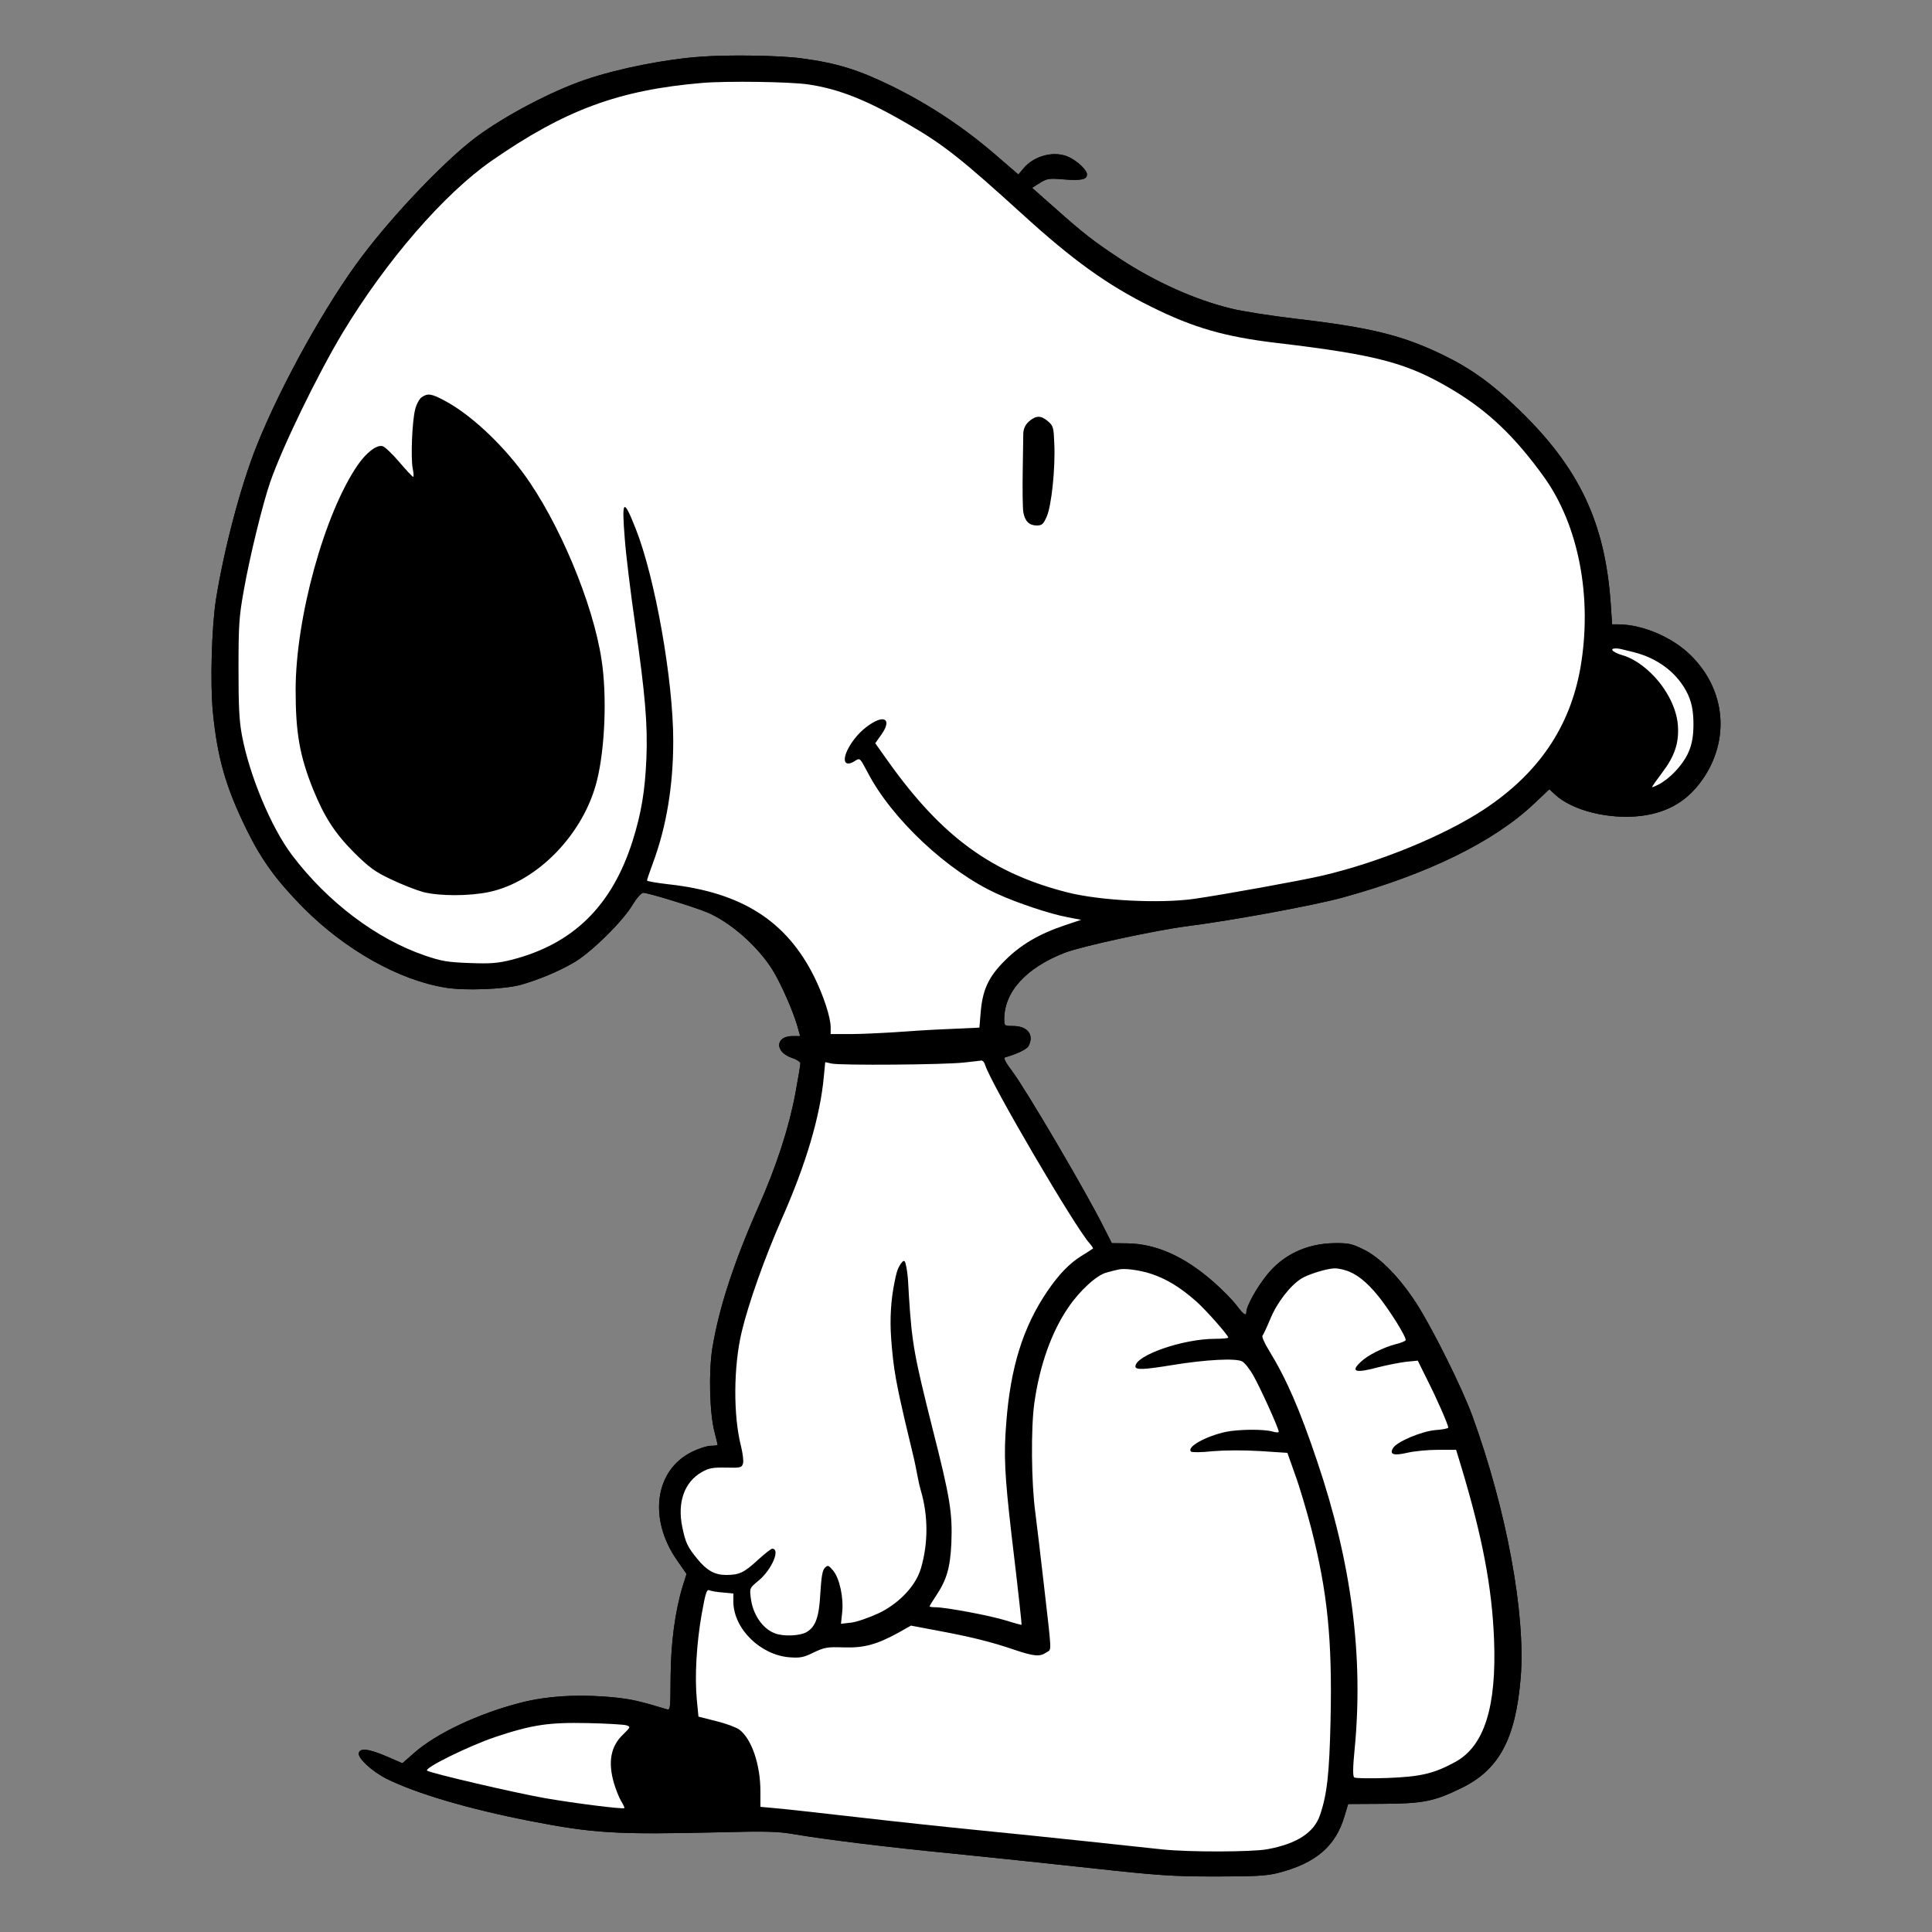 <?xml version="1.0" encoding="utf-8"?>
<!-- Generator: Adobe Illustrator 24.0.1, SVG Export Plug-In . SVG Version: 6.00 Build 0)  -->
<svg version="1.1" id="Layer_1" xmlns="http://www.w3.org/2000/svg" xmlns:xlink="http://www.w3.org/1999/xlink" x="0px" y="0px"
	 viewBox="0 0 500 500" style="enable-background:new 0 0 500 500;" xml:space="preserve">
<rect x="0" y="0" width="500" height="500" fill="#808080" stroke="none"/>
<style type="text/css">
	.st0{fill:#FFFFFF;}
</style>
<g>
	<path d="M440.562,201.805c-3.865,5.484-8.879,8.461-15.826,9.349
		c-8.305,0.992-17.863-1.358-22.355-5.589l-1.41-1.306l-3.865,3.656
		c-10.446,9.924-27.63,18.333-49.724,24.392
		c-7.469,2.037-28.466,5.902-39.957,7.365c-8.514,1.097-27.526,5.223-31.861,6.895
		c-10.028,3.917-15.669,10.081-15.669,17.236c0,1.671,0.052,1.724,2.246,1.724
		c3.813,0,5.589,2.298,4.022,5.223c-0.418,0.783-2.977,2.037-6.111,2.925
		c-0.418,0.104,0.261,1.41,1.828,3.447c3.656,4.857,19.482,31.809,23.87,40.688
		l1.985,3.917l3.97,0.052c7.521,0.104,14.886,3.395,22.46,10.081
		c2.194,1.933,4.805,4.596,5.798,5.902c1.933,2.559,2.612,2.977,2.612,1.671
		c0-1.358,2.612-6.111,5.119-9.245c4.179-5.38,10.394-8.357,17.602-8.461
		c3.761-0.052,4.596,0.157,7.678,1.671c4.231,2.089,9.193,7.156,13.58,13.894
		c4.126,6.424,11.752,21.676,14.468,29.093
		c8.827,24.235,13.841,51.187,12.536,67.744
		c-1.306,15.826-5.537,23.818-15.252,28.571
		c-7.104,3.5-10.029,4.074-20.527,4.126l-8.879,0.052l-0.94,3.134
		c-2.298,7.835-7.469,12.222-17.289,14.729c-2.977,0.731-5.902,0.888-16.192,0.888
		c-11.125,0-14.782-0.261-32.384-2.194c-10.916-1.201-27.004-2.873-35.779-3.761
		c-16.662-1.619-33.063-3.656-41.002-5.014c-3.865-0.679-7.208-0.784-18.803-0.47
		c-26.951,0.627-32.697,0.313-49.359-2.925c-15.774-3.082-29.459-7.104-37.189-10.969
		c-3.708-1.88-7.365-5.275-7.104-6.581c0.261-1.41,2.612-1.149,7.312,0.888
		l3.97,1.724l2.977-2.612c5.693-5.066,16.714-10.29,27.839-13.11
		c6.805-1.719,14.041-2.031,21.043-1.562c2.881,0.194,5.79,0.478,8.611,1.112
		c2.648,0.595,5.248,1.402,7.848,2.174c1.045,0.313,1.045,0.157,1.097-8.2
		c0.052-8.879,1.149-17.132,3.134-23.661l0.992-3.134l-2.507-3.604
		c-7.417-10.707-5.693-23.191,3.813-27.944c1.776-0.888,4.022-1.619,5.014-1.619
		c0.94,0,1.724-0.104,1.724-0.261c0-0.104-0.366-1.567-0.784-3.238
		c-1.306-4.858-1.567-15.669-0.575-21.833c1.724-10.342,5.484-21.937,11.752-36.144
		c4.858-10.916,8.044-20.788,9.715-29.667c0.731-3.917,1.306-7.417,1.306-7.835
		c0-0.366-0.992-1.045-2.194-1.41c-4.492-1.515-4.335-5.641,0.157-5.641h1.985
		l-0.783-2.768c-1.097-3.761-3.97-10.29-6.059-13.841
		c-3.708-6.32-11.334-13.058-17.498-15.513
		c-3.761-1.515-15.043-4.962-16.244-4.962c-0.522,0-1.619,1.201-2.716,2.977
		c-2.559,4.387-10.969,12.64-15.408,15.147
		c-4.074,2.35-9.036,4.387-13.632,5.693c-4.179,1.149-14.416,1.567-19.43,0.731
		c-12.065-1.933-25.959-9.767-36.823-20.684
		c-6.999-7.104-10.812-12.327-14.729-20.318
		c-5.328-10.864-7.521-18.542-8.67-30.294
		c-0.731-7.521-0.313-21.885,0.783-29.093
		c2.141-13.319,6.424-29.511,10.551-39.853
		c6.268-15.669,17.968-36.771,27.317-49.098
		c8.253-10.969,21.572-24.862,29.459-30.764
		c7.521-5.589,19.535-11.909,28.31-14.886c8.409-2.873,20.788-5.328,30.033-5.954
		c6.947-0.522,20.37-0.313,25.698,0.418c9.245,1.201,14.938,2.977,23.661,7.26
		c9.663,4.753,18.438,10.603,26.534,17.55l6.111,5.275l1.358-1.619
		c2.873-3.395,8.2-4.649,11.857-2.821c2.298,1.149,4.544,3.343,4.544,4.44
		c0,1.306-1.515,1.619-6.163,1.254c-3.656-0.313-4.231-0.209-6.059,0.94
		l-1.985,1.254l5.902,5.223c7.626,6.79,10.185,8.723,16.975,13.215
		c8.984,5.902,19.482,10.603,28.623,12.797c2.925,0.731,10.342,1.88,16.505,2.612
		c19.744,2.298,27.944,4.335,38.547,9.506c6.999,3.395,12.64,7.469,19.326,13.946
		c15.722,15.147,22.407,29.302,23.87,50.299l0.366,5.38h1.671
		c6.32,0.052,14.102,3.395,18.803,8.148
		C446.621,178.614,447.77,191.515,440.562,201.805z"/>
	<path d="M437.69,169.735c-4.701-4.753-12.483-8.096-18.803-8.148h-1.671
		l-0.366-5.38c-1.463-20.997-8.148-35.152-23.87-50.299
		c-6.686-6.477-12.327-10.551-19.326-13.946
		c-10.603-5.171-18.803-7.208-38.547-9.506c-6.163-0.731-13.58-1.88-16.505-2.612
		c-9.141-2.194-19.639-6.895-28.623-12.797
		c-6.79-4.492-9.349-6.424-16.975-13.215l-5.902-5.223l1.985-1.254
		c1.828-1.149,2.403-1.254,6.059-0.94c4.649,0.366,6.163,0.052,6.163-1.254
		c0-1.097-2.246-3.291-4.544-4.44c-3.656-1.828-8.984-0.575-11.857,2.821
		l-1.358,1.619l-6.111-5.275c-8.096-6.947-16.871-12.797-26.534-17.55
		c-8.723-4.283-14.416-6.059-23.661-7.26c-5.328-0.731-18.751-0.94-25.698-0.418
		c-9.245,0.627-21.624,3.082-30.033,5.954c-8.775,2.977-20.788,9.297-28.31,14.886
		c-7.887,5.902-21.206,19.796-29.459,30.764
		c-9.349,12.327-21.049,33.428-27.317,49.098
		c-4.126,10.342-8.409,26.534-10.551,39.853
		c-1.097,7.208-1.515,21.572-0.783,29.093c1.149,11.752,3.343,19.43,8.67,30.294
		c3.917,7.991,7.73,13.215,14.729,20.318
		c10.864,10.916,24.758,18.751,36.823,20.684
		c5.014,0.836,15.252,0.418,19.43-0.731c4.596-1.306,9.558-3.343,13.632-5.693
		c4.44-2.507,12.849-10.76,15.408-15.147c1.097-1.776,2.194-2.977,2.716-2.977
		c1.201,0,12.483,3.447,16.244,4.962c6.163,2.455,13.789,9.193,17.498,15.513
		c2.089,3.552,4.962,10.081,6.059,13.841l0.783,2.768h-1.985
		c-4.492,0-4.649,4.126-0.157,5.641c1.201,0.366,2.194,1.045,2.194,1.41
		c0,0.418-0.575,3.917-1.306,7.835c-1.671,8.879-4.858,18.751-9.715,29.667
		c-6.268,14.207-10.028,25.802-11.752,36.144
		c-0.992,6.163-0.731,16.975,0.575,21.833c0.418,1.671,0.784,3.134,0.784,3.238
		c0,0.157-0.784,0.261-1.724,0.261c-0.992,0-3.238,0.731-5.014,1.619
		c-9.506,4.753-11.23,17.236-3.813,27.944l2.507,3.604l-0.992,3.134
		c-1.985,6.529-3.082,14.782-3.134,23.661c-0.052,8.357-0.052,8.514-1.097,8.2
		c-2.6-0.772-5.2-1.579-7.848-2.174c-2.821-0.634-5.73-0.918-8.611-1.112
		c-7.003-0.469-14.238-0.156-21.043,1.562c-11.125,2.82-22.146,8.044-27.839,13.11
		l-2.977,2.612l-3.97-1.724c-4.701-2.037-7.051-2.298-7.312-0.888
		c-0.261,1.306,3.395,4.701,7.104,6.581c7.73,3.865,21.415,7.887,37.189,10.969
		c16.662,3.238,22.407,3.552,49.359,2.925c11.595-0.313,14.938-0.209,18.803,0.47
		c7.939,1.358,24.34,3.395,41.002,5.014c8.775,0.888,24.862,2.559,35.779,3.761
		c17.602,1.933,21.258,2.194,32.384,2.194c10.29,0,13.215-0.157,16.192-0.888
		c9.82-2.507,14.99-6.895,17.289-14.729l0.94-3.134l8.879-0.052
		c10.499-0.052,13.424-0.627,20.527-4.126
		c9.715-4.753,13.946-12.745,15.252-28.571
		c1.306-16.557-3.708-43.509-12.536-67.744
		c-2.716-7.417-10.342-22.668-14.468-29.093
		c-4.387-6.738-9.349-11.804-13.58-13.894c-3.082-1.515-3.917-1.724-7.678-1.671
		c-7.208,0.104-13.424,3.082-17.602,8.461c-2.507,3.134-5.119,7.887-5.119,9.245
		c0,1.306-0.679,0.888-2.612-1.671c-0.992-1.306-3.604-3.97-5.798-5.902
		c-7.574-6.686-14.938-9.976-22.46-10.081l-3.97-0.052l-1.985-3.917
		c-4.387-8.879-20.214-35.831-23.87-40.688c-1.567-2.037-2.246-3.343-1.828-3.447
		c3.134-0.888,5.693-2.141,6.111-2.925c1.567-2.925-0.209-5.223-4.022-5.223
		c-2.194,0-2.246-0.052-2.246-1.724c0-7.156,5.641-13.319,15.669-17.236
		c4.335-1.671,23.348-5.798,31.861-6.895c11.491-1.462,32.488-5.328,39.957-7.365
		c22.094-6.059,39.278-14.468,49.724-24.392l3.865-3.656l1.41,1.306
		c4.492,4.231,14.05,6.581,22.355,5.589c6.947-0.888,11.961-3.865,15.826-9.349
		C447.77,191.515,446.621,178.614,437.69,169.735z M161.228,448.912
		c-3.186,3.029-3.917,7.104-2.35,12.536c0.47,1.567,1.254,3.604,1.828,4.596
		c0.575,0.94,0.992,1.828,0.888,1.88c-0.313,0.366-13.006-1.254-20.527-2.559
		c-7.73-1.358-29.041-6.32-30.503-7.104c-1.097-0.575,10.655-6.372,17.602-8.723
		c9.558-3.186,13.789-3.813,23.87-3.604c4.91,0.104,9.402,0.366,10.081,0.575
		C163.213,446.875,163.213,446.98,161.228,448.912z M326.75,345.65
		c0.209-0.261,1.149-2.246,2.037-4.387c1.724-4.179,5.119-8.566,8.044-10.394
		c1.776-1.097,6.529-2.559,8.462-2.612c0.575-0.052,1.828,0.157,2.82,0.47
		c2.768,0.784,5.537,2.925,8.618,6.738c2.977,3.708,7.312,10.655,7.051,11.386
		c-0.104,0.209-1.254,0.731-2.664,1.045c-3.134,0.836-7.051,2.768-8.879,4.492
		c-2.873,2.664-1.515,3.082,4.649,1.41c2.089-0.522,5.223-1.149,6.895-1.358
		l3.134-0.313l2.559,5.171c2.507,4.962,5.328,11.439,5.328,12.17
		c0,0.209-1.515,0.522-3.291,0.627c-3.604,0.313-10.081,3.029-11.021,4.701
		c-0.94,1.619,0.209,1.985,3.604,1.201c1.724-0.418,5.275-0.784,7.939-0.784
		h4.805l1.306,4.283c5.484,18.177,7.991,31.287,8.514,44.815
		c0.679,17.393-2.507,27.526-9.976,31.652c-5.537,3.029-8.984,3.865-17.706,4.179
		c-4.388,0.157-8.2,0.104-8.514-0.157c-0.366-0.313-0.366-2.455,0.104-7.208
		c2.35-24.183-0.783-48.262-9.663-74.534
		c-4.544-13.528-7.939-21.31-12.536-28.832
		C327.22,347.583,326.489,345.859,326.75,345.65z M286.323,329.354
		c1.097-0.313,2.507-0.679,3.082-0.783c1.515-0.418,5.38,0.104,8.357,1.045
		c4.126,1.358,7.574,3.447,11.857,7.208c2.507,2.246,8.253,8.723,8.253,9.349
		c0,0.157-1.515,0.313-3.395,0.313c-8.357,0-20.631,4.283-20.631,7.156
		c0,0.94,2.194,0.836,9.558-0.366c8.566-1.41,16.453-1.828,18.072-0.94
		c0.679,0.366,2.037,2.089,2.977,3.813c1.88,3.343,6.477,13.528,6.477,14.364
		c0,0.261-0.679,0.261-1.671-0.052c-2.35-0.627-8.67-0.575-12.013,0.104
		c-5.275,1.149-10.29,3.97-8.984,5.119c0.261,0.209,2.716,0.209,5.484-0.104
		c3.029-0.261,7.835-0.313,12.222-0.052l7.208,0.47l2.037,5.745
		c1.149,3.134,2.977,9.349,4.126,13.737c4.231,16.505,5.484,28.988,5.014,49.724
		c-0.313,13.841-0.888,19.117-2.716,24.497c-1.515,4.544-5.954,7.469-13.632,8.879
		c-3.865,0.731-20.214,0.783-27.16,0.052c-2.82-0.313-11.648-1.254-19.535-2.089
		s-20.475-2.141-27.944-2.873c-7.469-0.731-21.676-2.246-31.6-3.395
		c-9.924-1.149-19.587-2.194-21.519-2.35l-3.447-0.313v-4.022
		c0-6.947-2.298-13.632-5.484-15.983c-0.783-0.575-3.447-1.567-6.007-2.194
		l-4.544-1.149l-0.418-4.335c-0.575-6.007-0.104-14.416,1.254-22.198
		c0.992-5.537,1.306-6.477,1.985-6.163c0.47,0.209,2.037,0.47,3.499,0.575
		l2.716,0.261v2.298c0.157,6.895,6.999,13.58,14.468,14.207
		c2.82,0.209,3.708,0.052,6.32-1.254c2.768-1.306,3.552-1.463,7.783-1.306
		c5.275,0.157,8.514-0.731,14.155-3.813l3.238-1.828l6.895,1.306
		c8.462,1.567,13.998,2.925,19.9,4.962c5.171,1.724,6.529,1.828,8.253,0.679
		c1.41-0.992,1.462,0.992-0.731-18.229c-0.731-6.32-1.671-14.416-2.141-18.02
		c-1.045-7.678-1.149-21.833-0.261-28.205c1.358-9.767,4.44-18.49,8.827-24.862
		C279.428,334.003,283.868,329.981,286.323,329.354z M281.987,321.781
		c0.575,0.679,0.992,1.254,0.836,1.358c-0.104,0.104-1.41,0.94-2.925,1.88
		c-3.134,1.933-5.902,4.805-8.879,9.193c-6.268,9.245-9.506,19.639-10.603,34.003
		c-0.679,8.409-0.418,13.476,1.358,28.936c1.828,15.199,2.664,23.243,2.612,23.348
		c-0.052,0.052-1.828-0.418-3.97-1.097c-3.97-1.254-15.617-3.447-18.333-3.447
		c-0.836,0-1.515-0.104-1.515-0.209c0-0.157,0.731-1.358,1.619-2.664
		c2.82-4.231,3.708-7.26,4.022-13.685c0.313-7.835-0.313-11.804-4.91-29.824
		c-4.753-18.908-5.275-21.937-6.059-33.951c-0.194-2.814-0.184-5.879-0.883-8.631
		c-0.268-1.055-0.687-0.714-1.29,0.152c-0.949,1.364-1.233,3.06-1.56,4.653
		c-0.969,4.709-1.226,9.639-0.888,14.433c0.25,3.552,0.614,7.152,1.259,10.654
		c1.28,6.945,3.052,13.809,4.667,20.68c0.644,2.739,1.025,5.655,1.803,8.33
		c1.879,6.459,1.878,13.452,0.011,19.914c-1.462,5.061-6.334,9.533-11.006,11.714
		c-2.35,1.097-5.484,2.194-6.999,2.403l-2.716,0.313l0.313-2.925
		c0.418-3.813-0.679-8.879-2.35-10.864c-1.201-1.41-1.358-1.463-2.142-0.679
		c-0.627,0.627-0.888,2.298-1.149,6.424c-0.313,6.268-1.201,8.775-3.552,10.185
		c-1.724,0.992-6.007,1.201-8.253,0.313c-3.186-1.201-5.745-4.962-6.216-9.245
		c-0.313-2.403-0.261-2.507,2.037-4.387c3.395-2.82,5.745-8.253,3.5-8.253
		c-0.261,0-1.933,1.306-3.656,2.873c-3.604,3.343-4.858,3.917-8.253,3.917
		c-2.977,0-5.014-1.149-7.521-4.231c-2.507-3.082-2.977-4.126-3.813-8.096
		c-1.358-6.477,0.522-11.752,5.066-14.311c1.828-1.045,2.873-1.201,6.268-1.149
		c3.865,0.104,4.074,0,4.387-1.149c0.157-0.627-0.104-2.612-0.522-4.335
		c-2.037-7.887-1.985-20.579,0.157-29.615c1.776-7.469,6.007-19.326,10.394-29.302
		c6.268-14.155,9.924-26.534,10.864-36.719l0.366-3.813l1.619,0.366
		c2.141,0.522,29.302,0.313,34.264-0.261c2.141-0.209,4.179-0.47,4.544-0.522
		c0.313,0,0.784,0.47,0.94,1.097C256.29,280.204,278.331,317.811,281.987,321.781z
		 M409.015,172.816c-2.716,15.356-10.864,27.369-24.967,36.667
		c-10.29,6.79-27.108,13.685-41.837,17.132c-5.328,1.254-26.116,5.014-33.167,6.007
		c-8.879,1.254-24.183,0.47-32.593-1.619
		c-19.691-4.962-32.645-14.416-46.486-33.794l-3.447-4.858l1.619-2.298
		c2.664-3.761,0.888-5.223-3.082-2.507c-2.403,1.619-4.283,3.813-5.589,6.268
		c-1.671,3.291-0.731,4.805,1.933,3.029c1.149-0.731,1.201-0.627,3.134,3.029
		c6.216,12.013,20.736,25.646,33.533,31.443
		c5.223,2.403,13.894,5.275,18.229,6.059l3.5,0.679l-4.074,1.358
		c-6.738,2.246-11.543,5.066-15.617,9.141c-4.283,4.231-5.85,7.626-6.32,13.632
		l-0.313,3.761l-7.887,0.366c-4.335,0.157-10.707,0.575-14.155,0.836
		c-3.447,0.209-8.566,0.47-11.334,0.47H214.974v-1.776
		c0-2.559-1.88-8.253-4.283-13.11c-7.208-14.416-18.751-21.781-37.607-23.87
		c-3.134-0.366-5.641-0.783-5.641-0.992s0.731-2.35,1.619-4.753
		c3.447-9.349,5.171-19.848,5.171-31.443c0-15.669-4.701-42.203-9.715-54.843
		c-3.186-8.044-3.656-7.678-2.821,2.664c0.313,4.231,1.515,13.946,2.612,21.572
		c2.664,18.594,3.343,26.429,2.977,35.256c-0.366,8.409-1.306,14.103-3.552,21.258
		c-5.328,16.871-15.408,26.743-31.339,30.817
		c-3.552,0.888-5.432,1.045-10.864,0.836c-5.693-0.209-7.26-0.47-11.543-1.933
		c-12.536-4.283-25.228-13.841-34.421-26.011
		c-5.38-7.103-11.021-20.631-12.953-30.973c-0.731-3.917-0.888-7.626-0.888-17.498
		c0-11.178,0.157-13.371,1.41-20.266c1.515-8.566,4.857-22.198,6.79-27.787
		c3.134-9.036,12.118-27.578,18.751-38.651
		c11.23-18.594,26.22-35.935,38.547-44.501
		c18.96-13.162,32.906-18.333,54.582-20.161c6.268-0.522,22.877-0.313,27.526,0.418
		c7.939,1.201,15.147,4.074,26.011,10.446c8.932,5.171,13.737,9.036,29.041,22.93
		c13.267,12.118,22.303,18.594,33.637,24.183
		c10.812,5.38,19.012,7.73,32.175,9.297
		c26.534,3.134,34.159,5.223,46.016,12.327
		c9.141,5.537,15.878,12.013,23.348,22.355
		C408.597,135.993,412.148,154.64,409.015,172.816z M436.802,195.067
		c-1.462,3.082-4.805,6.581-7.626,7.991c-0.888,0.47-1.619,0.731-1.619,0.627
		c0-0.157,1.149-1.776,2.559-3.656c3.291-4.335,4.44-7.73,4.126-12.274
		c-0.198-2.67-1.137-5.258-2.422-7.59c-1.365-2.477-3.158-4.733-5.266-6.619
		c-1.941-1.737-4.26-3.298-6.79-4.018c-0.792-0.225-1.532-0.525-2.219-0.988
		c-0.088-0.059-0.176-0.122-0.234-0.21c-0.058-0.088-0.081-0.207-0.03-0.3
		c0.06-0.109,0.196-0.146,0.318-0.167c0.807-0.14,1.566,0.031,2.346,0.217
		c0.832,0.199,1.66,0.414,2.492,0.61c6.633,1.567,11.857,5.589,14.416,11.073
		c1.201,2.559,1.41,5.328,1.41,7.678
		C438.264,189.792,438.055,192.508,436.802,195.067z M155.692,170.831
		c1.41,9.141,0.888,22.669-1.149,30.973
		c-3.343,13.894-15.408,26.377-27.944,29.041c-5.171,1.097-12.901,1.097-17.132,0
		c-1.88-0.522-5.589-1.985-8.305-3.291c-4.126-1.933-5.641-3.082-9.454-6.842
		c-5.014-5.014-7.782-9.297-10.707-16.505c-3.447-8.618-4.492-14.52-4.492-25.646
		c0-18.647,7.469-45.755,16.087-58.238c2.246-3.238,4.91-5.275,6.424-4.857
		c0.575,0.157,2.507,1.985,4.283,4.074c1.828,2.141,3.447,3.865,3.604,3.865
		c0.209,0.052,0.157-0.94-0.104-2.194c-0.522-2.821-0.157-12.066,0.627-15.199
		c0.313-1.358,1.097-2.768,1.671-3.186c1.567-1.097,2.507-0.992,5.902,0.836
		c6.477,3.395,14.52,10.812,20.423,18.803
		C144.566,134.896,153.498,156.102,155.692,170.831z M272.847,114.735
		c0.313,6.529-0.731,16.14-1.933,18.908c-0.888,2.037-1.254,2.35-2.612,2.35
		c-1.933,0-3.029-1.097-3.447-3.343c-0.209-0.94-0.261-6.32-0.157-12.013
		l0.128-8.416c0.019-1.225,0.562-2.382,1.492-3.18
		c1.828-1.567,3.082-1.567,4.91,0C272.586,110.191,272.69,110.661,272.847,114.735z"/>
	<path class="st0" d="M161.228,448.912c-3.186,3.029-3.917,7.104-2.35,12.536
		c0.47,1.567,1.254,3.604,1.828,4.596c0.575,0.94,0.992,1.828,0.888,1.88
		c-0.313,0.366-13.006-1.254-20.527-2.559c-7.73-1.358-29.041-6.32-30.503-7.104
		c-1.097-0.575,10.655-6.372,17.602-8.723c9.558-3.186,13.789-3.813,23.87-3.604
		c4.91,0.104,9.402,0.366,10.081,0.575
		C163.213,446.875,163.213,446.98,161.228,448.912z M378.146,379.497l-1.306-4.283
		h-4.805c-2.664,0-6.216,0.366-7.939,0.784c-3.395,0.783-4.544,0.418-3.604-1.201
		c0.94-1.671,7.417-4.387,11.021-4.701c1.776-0.104,3.291-0.418,3.291-0.627
		c0-0.731-2.82-7.208-5.328-12.17l-2.559-5.171l-3.134,0.313
		c-1.671,0.209-4.805,0.836-6.895,1.358c-6.163,1.671-7.521,1.254-4.649-1.41
		c1.828-1.724,5.745-3.656,8.879-4.492c1.41-0.313,2.559-0.836,2.664-1.045
		c0.261-0.731-4.074-7.678-7.051-11.386c-3.082-3.813-5.85-5.954-8.618-6.738
		c-0.992-0.313-2.246-0.522-2.82-0.47c-1.933,0.052-6.686,1.515-8.462,2.612
		c-2.925,1.828-6.32,6.216-8.044,10.394c-0.888,2.141-1.828,4.126-2.037,4.387
		c-0.261,0.209,0.47,1.933,1.619,3.761c4.596,7.521,7.991,15.304,12.536,28.832
		c8.879,26.272,12.013,50.351,9.663,74.534c-0.47,4.753-0.47,6.895-0.104,7.208
		c0.313,0.261,4.126,0.313,8.514,0.157c8.723-0.313,12.17-1.149,17.706-4.179
		c7.469-4.126,10.655-14.259,9.976-31.652
		C386.137,410.783,383.63,397.673,378.146,379.497z M335.211,381.742l-2.037-5.745
		l-7.208-0.47c-4.387-0.261-9.193-0.209-12.222,0.052
		c-2.768,0.313-5.223,0.313-5.484,0.104c-1.306-1.149,3.708-3.97,8.984-5.119
		c3.343-0.679,9.663-0.731,12.013-0.104c0.992,0.313,1.671,0.313,1.671,0.052
		c0-0.836-4.596-11.021-6.477-14.364c-0.94-1.724-2.298-3.447-2.977-3.813
		c-1.619-0.888-9.506-0.47-18.072,0.94c-7.365,1.201-9.558,1.306-9.558,0.366
		c0-2.873,12.274-7.156,20.631-7.156c1.88,0,3.395-0.157,3.395-0.313
		c0-0.627-5.745-7.104-8.253-9.349c-4.283-3.761-7.73-5.85-11.857-7.208
		c-2.977-0.94-6.842-1.462-8.357-1.045c-0.575,0.104-1.985,0.47-3.082,0.783
		c-2.455,0.627-6.895,4.649-9.82,8.984c-4.387,6.372-7.469,15.095-8.827,24.862
		c-0.888,6.372-0.783,20.527,0.261,28.205c0.47,3.604,1.41,11.7,2.141,18.02
		c2.194,19.221,2.142,17.236,0.731,18.229c-1.724,1.149-3.082,1.045-8.253-0.679
		c-5.902-2.037-11.439-3.395-19.9-4.962l-6.895-1.306l-3.238,1.828
		c-5.641,3.082-8.879,3.97-14.155,3.813c-4.231-0.157-5.014,0-7.783,1.306
		c-2.612,1.306-3.5,1.462-6.32,1.254c-7.469-0.627-14.311-7.312-14.468-14.207
		v-2.298l-2.716-0.261c-1.462-0.104-3.029-0.366-3.499-0.575
		c-0.679-0.313-0.992,0.627-1.985,6.163c-1.358,7.783-1.828,16.192-1.254,22.198
		l0.418,4.335l4.544,1.149c2.559,0.627,5.223,1.619,6.007,2.194
		c3.186,2.35,5.484,9.036,5.484,15.983v4.022l3.447,0.313
		c1.933,0.157,11.595,1.201,21.519,2.35c9.924,1.149,24.131,2.664,31.6,3.395
		c7.469,0.731,20.057,2.037,27.944,2.873s16.714,1.776,19.535,2.089
		c6.947,0.731,23.295,0.679,27.16-0.052c7.678-1.41,12.118-4.335,13.632-8.879
		c1.828-5.38,2.403-10.655,2.716-24.497c0.47-20.736-0.783-33.219-5.014-49.724
		C338.189,391.092,336.361,384.876,335.211,381.742z M187.918,407.597
		c3.395,0,4.649-0.575,8.253-3.917c1.724-1.567,3.395-2.873,3.656-2.873
		c2.246,0-0.104,5.432-3.5,8.253c-2.298,1.88-2.35,1.985-2.037,4.387
		c0.47,4.283,3.029,8.044,6.216,9.245c2.246,0.888,6.529,0.679,8.253-0.313
		c2.35-1.41,3.238-3.917,3.552-10.185c0.261-4.126,0.522-5.798,1.149-6.424
		c0.783-0.784,0.94-0.731,2.142,0.679c1.671,1.985,2.768,7.051,2.35,10.864
		l-0.313,2.925l2.716-0.313c1.515-0.209,4.649-1.306,6.999-2.403
		c4.673-2.181,9.544-6.653,11.006-11.714c1.867-6.462,1.868-13.455-0.011-19.914
		c-0.778-2.674-1.159-5.59-1.803-8.33c-1.615-6.871-3.387-13.735-4.667-20.68
		c-0.646-3.503-1.009-7.102-1.259-10.654c-0.338-4.794-0.081-9.724,0.888-14.433
		c0.328-1.593,0.611-3.29,1.56-4.653c0.603-0.866,1.022-1.207,1.29-0.152
		c0.699,2.751,0.689,5.817,0.883,8.631c0.783,12.013,1.306,15.043,6.059,33.951
		c4.596,18.02,5.223,21.989,4.91,29.824c-0.313,6.424-1.201,9.454-4.022,13.685
		c-0.888,1.306-1.619,2.507-1.619,2.664c0,0.104,0.679,0.209,1.515,0.209
		c2.716,0,14.364,2.194,18.333,3.447c2.141,0.679,3.917,1.149,3.97,1.097
		c0.052-0.104-0.784-8.148-2.612-23.348c-1.776-15.461-2.037-20.527-1.358-28.936
		c1.097-14.364,4.335-24.758,10.603-34.003c2.977-4.387,5.745-7.26,8.879-9.193
		c1.515-0.94,2.82-1.776,2.925-1.88c0.157-0.104-0.261-0.679-0.836-1.358
		c-3.656-3.97-25.698-41.576-27.056-46.225c-0.157-0.627-0.627-1.097-0.94-1.097
		c-0.366,0.052-2.403,0.313-4.544,0.522c-4.962,0.575-32.122,0.783-34.264,0.261
		l-1.619-0.366l-0.366,3.813c-0.94,10.185-4.596,22.564-10.864,36.719
		c-4.387,9.976-8.618,21.833-10.394,29.302c-2.142,9.036-2.194,21.728-0.157,29.615
		c0.418,1.724,0.679,3.708,0.522,4.335c-0.313,1.149-0.522,1.254-4.387,1.149
		c-3.395-0.052-4.44,0.104-6.268,1.149c-4.544,2.559-6.424,7.835-5.066,14.311
		c0.836,3.97,1.306,5.014,3.813,8.096
		C182.904,406.448,184.941,407.597,187.918,407.597z M436.854,179.763
		c-2.559-5.484-7.782-9.506-14.416-11.073c-0.832-0.197-1.66-0.411-2.492-0.61
		c-0.779-0.186-1.539-0.357-2.346-0.217c-0.122,0.021-0.258,0.059-0.318,0.167
		c-0.051,0.092-0.028,0.212,0.03,0.3c0.058,0.088,0.147,0.151,0.234,0.21
		c0.687,0.463,1.427,0.763,2.219,0.988c2.53,0.72,4.849,2.281,6.79,4.018
		c2.108,1.886,3.901,4.142,5.266,6.619c1.285,2.332,2.223,4.92,2.422,7.59
		c0.313,4.544-0.836,7.939-4.126,12.274c-1.41,1.88-2.559,3.5-2.559,3.656
		c0,0.104,0.731-0.157,1.619-0.627c2.82-1.41,6.163-4.91,7.626-7.991
		c1.254-2.559,1.462-5.275,1.462-7.626
		C438.264,185.091,438.055,182.322,436.854,179.763z M399.561,123.405
		c9.036,12.588,12.588,31.235,9.454,49.411
		c-2.716,15.356-10.864,27.369-24.967,36.667
		c-10.29,6.79-27.108,13.685-41.837,17.132c-5.328,1.254-26.116,5.014-33.167,6.007
		c-8.879,1.254-24.183,0.47-32.593-1.619
		c-19.691-4.962-32.645-14.416-46.486-33.794l-3.447-4.858l1.619-2.298
		c2.664-3.761,0.888-5.223-3.082-2.507c-2.403,1.619-4.283,3.813-5.589,6.268
		c-1.671,3.291-0.731,4.805,1.933,3.029c1.149-0.731,1.201-0.627,3.134,3.029
		c6.216,12.013,20.736,25.646,33.533,31.443
		c5.223,2.403,13.894,5.275,18.229,6.059l3.5,0.679l-4.074,1.358
		c-6.738,2.246-11.543,5.066-15.617,9.141c-4.283,4.231-5.85,7.626-6.32,13.632
		l-0.313,3.761l-7.887,0.366c-4.335,0.157-10.707,0.575-14.155,0.836
		c-3.447,0.209-8.566,0.47-11.334,0.47H214.974v-1.776
		c0-2.559-1.88-8.253-4.283-13.11c-7.208-14.416-18.751-21.781-37.607-23.87
		c-3.134-0.366-5.641-0.783-5.641-0.992s0.731-2.35,1.619-4.753
		c3.447-9.349,5.171-19.848,5.171-31.443c0-15.669-4.701-42.203-9.715-54.843
		c-3.186-8.044-3.656-7.678-2.821,2.664c0.313,4.231,1.515,13.946,2.612,21.572
		c2.664,18.594,3.343,26.429,2.977,35.256c-0.366,8.409-1.306,14.103-3.552,21.258
		c-5.328,16.871-15.408,26.743-31.339,30.817
		c-3.552,0.888-5.432,1.045-10.864,0.836c-5.693-0.209-7.26-0.47-11.543-1.933
		c-12.536-4.283-25.228-13.841-34.421-26.011
		c-5.38-7.103-11.021-20.631-12.953-30.973c-0.731-3.917-0.888-7.626-0.888-17.498
		c0-11.178,0.157-13.371,1.41-20.266c1.515-8.566,4.857-22.198,6.79-27.787
		c3.134-9.036,12.118-27.578,18.751-38.651
		c11.23-18.594,26.22-35.935,38.547-44.501
		c18.96-13.162,32.906-18.333,54.582-20.161c6.268-0.522,22.877-0.313,27.526,0.418
		c7.939,1.201,15.147,4.074,26.011,10.446c8.932,5.171,13.737,9.036,29.041,22.93
		c13.267,12.118,22.303,18.594,33.637,24.183
		c10.812,5.38,19.012,7.73,32.175,9.297
		c26.534,3.134,34.159,5.223,46.016,12.327
		C385.354,106.587,392.092,113.063,399.561,123.405z M155.692,170.831
		c-2.194-14.729-11.125-35.935-20.266-48.366
		c-5.902-7.991-13.946-15.408-20.423-18.803c-3.395-1.828-4.335-1.933-5.902-0.836
		c-0.575,0.418-1.358,1.828-1.671,3.186c-0.783,3.134-1.149,12.379-0.627,15.199
		c0.261,1.254,0.313,2.246,0.104,2.194c-0.157,0-1.776-1.724-3.604-3.865
		c-1.776-2.089-3.708-3.917-4.283-4.074c-1.515-0.418-4.179,1.619-6.424,4.857
		c-8.618,12.483-16.087,39.592-16.087,58.238c0,11.125,1.045,17.027,4.492,25.646
		c2.925,7.208,5.693,11.491,10.707,16.505c3.813,3.761,5.328,4.91,9.454,6.842
		c2.716,1.306,6.424,2.768,8.305,3.291c4.231,1.097,11.961,1.097,17.132,0
		c12.536-2.664,24.601-15.147,27.944-29.041
		C156.58,193.5,157.102,179.972,155.692,170.831z M272.847,114.735
		c-0.157-4.074-0.261-4.544-1.619-5.693c-1.828-1.567-3.082-1.567-4.91,0
		c-0.93,0.797-1.473,1.955-1.492,3.18l-0.128,8.416
		c-0.104,5.693-0.052,11.073,0.157,12.013c0.418,2.246,1.515,3.343,3.447,3.343
		c1.358,0,1.724-0.313,2.612-2.35C272.116,130.874,273.16,121.264,272.847,114.735z"
		/>
</g>
</svg>
